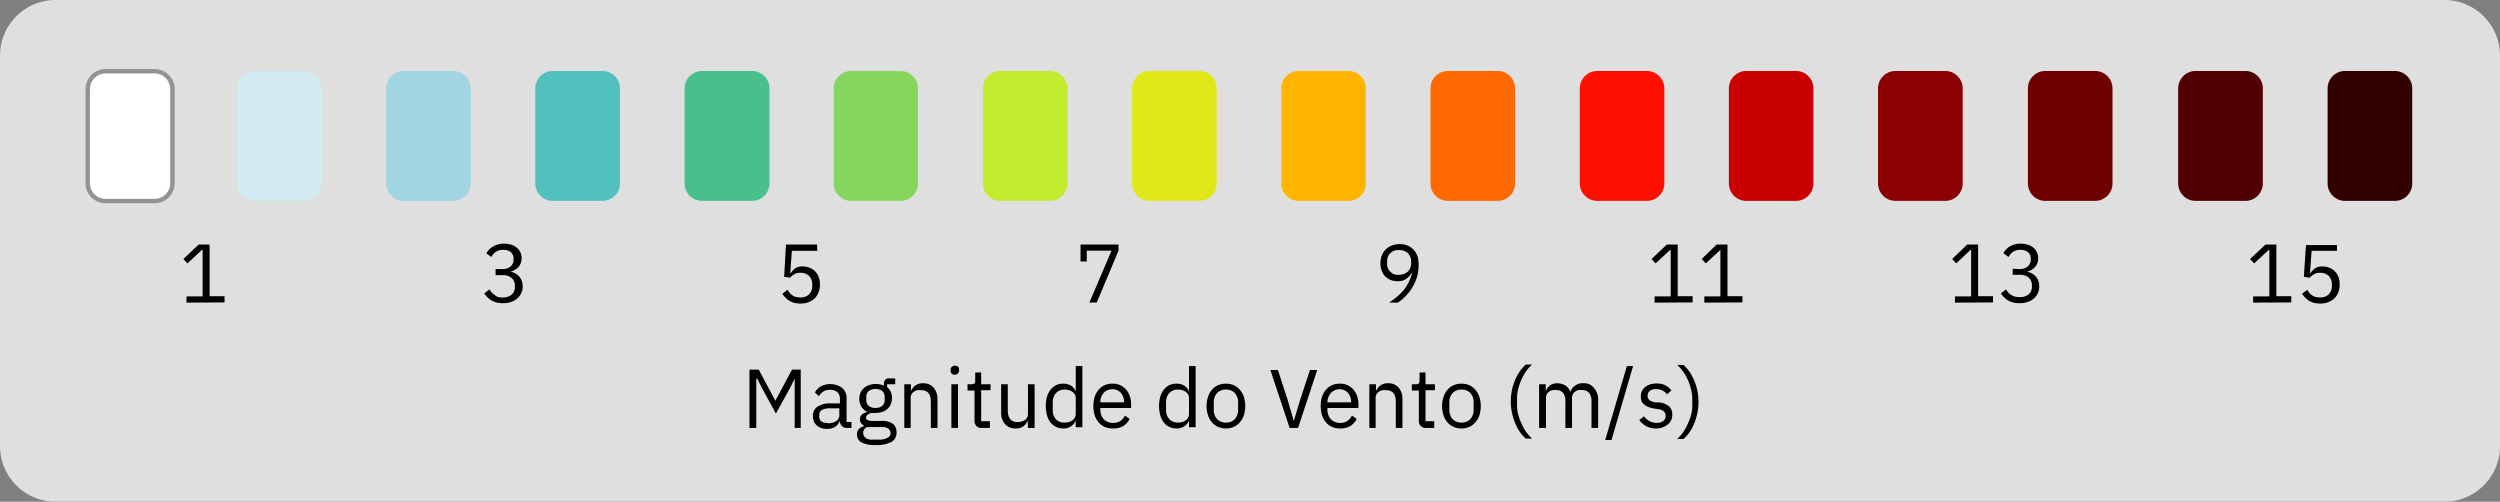 <svg id="Camada_1" data-name="Camada 1" xmlns="http://www.w3.org/2000/svg" viewBox="0 0 286.27 57.45"><rect x="0" y="0" width="286.27" height="57.45" fill="#808080" stroke="none"/><defs><style>.cls-1{opacity:0.75;}.cls-2{fill:#fff;}.cls-3{fill:#ff6900;}.cls-4{fill:#a0d5e1;}.cls-5{fill:#d2eaf1;}.cls-6{fill:#53c0c0;}.cls-7{fill:#49c08b;}.cls-8{fill:#86d55d;}.cls-9{fill:#c2ea2e;}.cls-10{fill:#e1e817;}.cls-11{fill:#ffb500;}.cls-12{fill:#ff0f00;}.cls-13{fill:#ca0000;}.cls-14{fill:#8b0000;}.cls-15{fill:#6e0000;}.cls-16{fill:#500000;}.cls-17{fill:#300;}.cls-18{fill:#939393;}</style></defs><title>LEGENDAS - ESCALA</title><g class="cls-1"><path class="cls-2" d="M0,6.38A6.37,6.37,0,0,1,6.36,0H279.91a6.37,6.37,0,0,1,6.36,6.38V51.07a6.37,6.37,0,0,1-6.36,6.38H6.36A6.37,6.37,0,0,1,0,51.07Z"/></g><path class="cls-3" d="M171.38,23h-5.47a2,2,0,0,1-2.11-2V10.13a2,2,0,0,1,2.11-2h5.47a2,2,0,0,1,2.11,2V21.06A2,2,0,0,1,171.38,23Z"/><path class="cls-4" d="M51.79,23H46.33a2,2,0,0,1-2.11-2V10.13a2,2,0,0,1,2.11-2h5.46a2,2,0,0,1,2.11,2V21.06A2,2,0,0,1,51.79,23Z"/><path class="cls-5" d="M34.71,23H29.24a2,2,0,0,1-2.1-2V10.13a2,2,0,0,1,2.1-2h5.47a2,2,0,0,1,2.11,2V21.06A2,2,0,0,1,34.71,23Z"/><path class="cls-6" d="M68.88,23H63.41a2,2,0,0,1-2.11-2V10.13a2,2,0,0,1,2.11-2h5.47a2,2,0,0,1,2.11,2V21.06A2,2,0,0,1,68.88,23Z"/><path class="cls-7" d="M86,23H80.49a2,2,0,0,1-2.1-2V10.13a2,2,0,0,1,2.1-2H86a2,2,0,0,1,2.11,2V21.06A2,2,0,0,1,86,23Z"/><path class="cls-8" d="M103,23H97.58a2,2,0,0,1-2.11-2V10.13a2,2,0,0,1,2.11-2H103a2,2,0,0,1,2.11,2V21.06A2,2,0,0,1,103,23Z"/><path class="cls-9" d="M120.13,23h-5.47a2,2,0,0,1-2.11-2V10.13a2,2,0,0,1,2.11-2h5.47a2,2,0,0,1,2.11,2V21.06A2,2,0,0,1,120.13,23Z"/><path class="cls-10" d="M137.21,23h-5.47a2,2,0,0,1-2.1-2V10.13a2,2,0,0,1,2.1-2h5.47a2,2,0,0,1,2.11,2V21.06A2,2,0,0,1,137.21,23Z"/><path class="cls-11" d="M154.29,23h-5.46a2,2,0,0,1-2.11-2V10.13a2,2,0,0,1,2.11-2h5.46a2,2,0,0,1,2.11,2V21.06A2,2,0,0,1,154.29,23Z"/><path class="cls-12" d="M188.46,23H183a2,2,0,0,1-2.1-2V10.13a2,2,0,0,1,2.1-2h5.47a2,2,0,0,1,2.11,2V21.06A2,2,0,0,1,188.46,23Z"/><path class="cls-13" d="M205.54,23h-5.46a2,2,0,0,1-2.11-2V10.13a2,2,0,0,1,2.11-2h5.46a2,2,0,0,1,2.11,2V21.06A2,2,0,0,1,205.54,23Z"/><path class="cls-14" d="M222.63,23h-5.47a2,2,0,0,1-2.11-2V10.13a2,2,0,0,1,2.11-2h5.47a2,2,0,0,1,2.11,2V21.06A2,2,0,0,1,222.63,23Z"/><path class="cls-15" d="M239.79,23h-5.47a2,2,0,0,1-2.11-2V10.13a2,2,0,0,1,2.11-2h5.47a2,2,0,0,1,2.11,2V21.06A2,2,0,0,1,239.79,23Z"/><path class="cls-16" d="M257,23h-5.47a2,2,0,0,1-2.11-2V10.13a2,2,0,0,1,2.11-2H257a2,2,0,0,1,2.11,2V21.06A2,2,0,0,1,257,23Z"/><path class="cls-17" d="M274.11,23h-5.47a2,2,0,0,1-2.11-2V10.13a2,2,0,0,1,2.11-2h5.47a2,2,0,0,1,2.11,2V21.06A2,2,0,0,1,274.11,23Z"/><path class="cls-2" d="M17.63,23H12.16a2,2,0,0,1-2.11-2V10.13a2,2,0,0,1,2.11-2h5.47a2,2,0,0,1,2.11,2V21.06A2,2,0,0,1,17.63,23Z"/><path class="cls-18" d="M17.63,23.27H12.16A2.29,2.29,0,0,1,9.8,21.06V10.13a2.29,2.29,0,0,1,2.36-2.22h5.47A2.29,2.29,0,0,1,20,10.13V21.06A2.29,2.29,0,0,1,17.63,23.27ZM12.16,8.41a1.8,1.8,0,0,0-1.86,1.72V21.06a1.8,1.8,0,0,0,1.86,1.71h5.47a1.8,1.8,0,0,0,1.86-1.71V10.13a1.8,1.8,0,0,0-1.86-1.72Z"/><path d="M91,43.36h0l-.56,1.11-1.59,2.89-1.58-2.89-.56-1.11H86.6V49h-.78V42.32h1.06l1.9,3.57h0l1.91-3.57h1V49H91Z"/><path d="M97,49a.75.75,0,0,1-.61-.23,1.14,1.14,0,0,1-.24-.57h0a1.31,1.31,0,0,1-.53.68,1.62,1.62,0,0,1-.89.23,1.7,1.7,0,0,1-1.21-.4,1.37,1.37,0,0,1-.43-1.08,1.22,1.22,0,0,1,.51-1.06,2.66,2.66,0,0,1,1.58-.38h1v-.48a1.07,1.07,0,0,0-.29-.8,1.23,1.23,0,0,0-.87-.27,1.27,1.27,0,0,0-.75.2,1.7,1.7,0,0,0-.5.53l-.45-.43a1.76,1.76,0,0,1,.63-.68,2.36,2.36,0,0,1,2.49.16,1.52,1.52,0,0,1,.5,1.21v2.69h.56V49Zm-2.18-.53a2.11,2.11,0,0,0,.52-.07,1.55,1.55,0,0,0,.41-.19.89.89,0,0,0,.26-.29.6.6,0,0,0,.1-.35v-.81h-1a1.88,1.88,0,0,0-1,.19.62.62,0,0,0-.3.56v.2a.66.66,0,0,0,.26.56A1.15,1.15,0,0,0,94.84,48.42Z"/><path d="M102.66,49.49a1.2,1.2,0,0,1-.59,1.12,3.63,3.63,0,0,1-1.78.35,3.22,3.22,0,0,1-1.65-.31,1,1,0,0,1-.51-.89.89.89,0,0,1,.21-.63,1.31,1.31,0,0,1,.57-.32V48.7a.7.7,0,0,1-.44-.68.68.68,0,0,1,.24-.56,1.51,1.51,0,0,1,.61-.29v0a1.59,1.59,0,0,1-.68-.6,1.68,1.68,0,0,1-.24-.9,1.73,1.73,0,0,1,.13-.69,1.57,1.57,0,0,1,1-.88,2,2,0,0,1,.75-.13,2.27,2.27,0,0,1,.93.19V44a.85.85,0,0,1,.13-.48.5.5,0,0,1,.44-.19h.73V44h-.93v.32a1.62,1.62,0,0,1,.42.55,1.81,1.81,0,0,1,.14.72,1.68,1.68,0,0,1-.13.68,1.47,1.47,0,0,1-.38.54,1.61,1.61,0,0,1-.58.35,2.29,2.29,0,0,1-.76.12,2.42,2.42,0,0,1-.47,0,1.3,1.3,0,0,0-.45.19.41.41,0,0,0-.2.36.29.29,0,0,0,.21.29,1.62,1.62,0,0,0,.54.08h1a2.08,2.08,0,0,1,1.33.34A1.16,1.16,0,0,1,102.66,49.49Zm-.71.06a.55.55,0,0,0-.22-.47,1.33,1.33,0,0,0-.8-.18H99.3a.7.7,0,0,0-.46.66.77.77,0,0,0,.25.56,1.18,1.18,0,0,0,.82.22h.7a1.93,1.93,0,0,0,1-.2A.64.64,0,0,0,102,49.55Zm-1.7-2.84a1.16,1.16,0,0,0,.77-.23.86.86,0,0,0,.28-.72v-.27a.89.89,0,0,0-.28-.72,1.4,1.4,0,0,0-1.54,0,.89.89,0,0,0-.28.72v.27a.86.86,0,0,0,.28.72A1.16,1.16,0,0,0,100.25,46.71Z"/><path d="M103.55,49V44h.76v.79h0a1.58,1.58,0,0,1,.51-.65,1.39,1.39,0,0,1,.88-.25,1.51,1.51,0,0,1,1.2.49,2,2,0,0,1,.45,1.38V49h-.76v-3c0-.88-.37-1.32-1.12-1.32a2.12,2.12,0,0,0-.44,0,1.46,1.46,0,0,0-.38.17.77.77,0,0,0-.27.3.76.76,0,0,0-.1.41V49Z"/><path d="M109.32,42.9a.45.45,0,0,1-.35-.12.42.42,0,0,1-.11-.31v-.13A.4.4,0,0,1,109,42a.45.45,0,0,1,.35-.12.46.46,0,0,1,.36.12.44.44,0,0,1,.11.3v.13a.47.47,0,0,1-.11.31A.46.46,0,0,1,109.32,42.9ZM108.94,44h.76V49h-.76Z"/><path d="M112.4,49a.75.75,0,0,1-.6-.23.79.79,0,0,1-.21-.58V44.72h-.8V44h.45a.48.48,0,0,0,.34-.09.54.54,0,0,0,.09-.35v-.91h.68V44h1.08v.68h-1.08v3.55h1V49Z"/><path d="M117.67,48.16h0a2.68,2.68,0,0,1-.18.33,1.06,1.06,0,0,1-.27.29,1.22,1.22,0,0,1-.39.21,1.7,1.7,0,0,1-.53.07,1.55,1.55,0,0,1-1.21-.49,1.94,1.94,0,0,1-.45-1.38V44h.76v3c0,.89.38,1.33,1.13,1.33a1.61,1.61,0,0,0,.44-.06,1.46,1.46,0,0,0,.38-.17.8.8,0,0,0,.26-.29.83.83,0,0,0,.1-.43V44h.76V49h-.76Z"/><path d="M123.18,48.16h0a1.48,1.48,0,0,1-1.43.9,1.79,1.79,0,0,1-1.46-.69,2.36,2.36,0,0,1-.4-.81,4.12,4.12,0,0,1,0-2.13,2.4,2.4,0,0,1,.4-.8,1.83,1.83,0,0,1,.63-.52,1.9,1.9,0,0,1,.83-.18,1.67,1.67,0,0,1,.88.22,1.39,1.39,0,0,1,.55.68h0V41.92h.76v7h-.76Zm-1.26.23a2,2,0,0,0,.49-.07,1.08,1.08,0,0,0,.4-.2.8.8,0,0,0,.27-.31.85.85,0,0,0,.1-.43V45.55a.75.75,0,0,0-.1-.38,1,1,0,0,0-.27-.3,1.48,1.48,0,0,0-.4-.19,1.61,1.61,0,0,0-.49-.07,1.32,1.32,0,0,0-1,.4,1.56,1.56,0,0,0-.37,1.07v.84A1.54,1.54,0,0,0,120.9,48,1.33,1.33,0,0,0,121.92,48.39Z"/><path d="M127.4,49.06a2.21,2.21,0,0,1-.91-.18,1.86,1.86,0,0,1-.69-.52,2.49,2.49,0,0,1-.45-.8,3.82,3.82,0,0,1,0-2.12,2.54,2.54,0,0,1,.45-.81,1.86,1.86,0,0,1,.69-.52,2.21,2.21,0,0,1,.91-.18,2.07,2.07,0,0,1,.88.18,2,2,0,0,1,.67.5,2.28,2.28,0,0,1,.42.75,2.93,2.93,0,0,1,.15,1v.36H126v.22a1.87,1.87,0,0,0,.1.59,1.49,1.49,0,0,0,.29.47,1.17,1.17,0,0,0,.46.31,1.48,1.48,0,0,0,.61.12,1.42,1.42,0,0,0,1.35-.85l.54.39a2,2,0,0,1-.74.82A2.23,2.23,0,0,1,127.4,49.06Zm0-4.49a1.32,1.32,0,0,0-.57.11,1.23,1.23,0,0,0-.44.3,1.61,1.61,0,0,0-.29.47A1.63,1.63,0,0,0,126,46v.07h2.71V46a1.52,1.52,0,0,0-.35-1A1.24,1.24,0,0,0,127.4,44.57Z"/><path d="M136.15,48.16h0a1.49,1.49,0,0,1-1.43.9,1.87,1.87,0,0,1-.83-.18,1.73,1.73,0,0,1-.63-.51,2.36,2.36,0,0,1-.4-.81,4.12,4.12,0,0,1,0-2.13,2.4,2.4,0,0,1,.4-.8,1.66,1.66,0,0,1,.63-.52,1.87,1.87,0,0,1,.83-.18,1.67,1.67,0,0,1,.88.22,1.39,1.39,0,0,1,.55.68h0V41.92h.76v7h-.76Zm-1.26.23a2,2,0,0,0,.49-.07,1.08,1.08,0,0,0,.4-.2,1,1,0,0,0,.27-.31.85.85,0,0,0,.1-.43V45.55a.75.75,0,0,0-.1-.38,1.27,1.27,0,0,0-.27-.3,1.48,1.48,0,0,0-.4-.19,1.61,1.61,0,0,0-.49-.07,1.32,1.32,0,0,0-1,.4,1.52,1.52,0,0,0-.37,1.07v.84a1.49,1.49,0,0,0,.37,1.06A1.33,1.33,0,0,0,134.89,48.39Z"/><path d="M140.38,49.06a2.19,2.19,0,0,1-.9-.18,1.81,1.81,0,0,1-.7-.52,2.16,2.16,0,0,1-.45-.8,3.39,3.39,0,0,1,0-2.12,2.21,2.21,0,0,1,.45-.81,1.81,1.81,0,0,1,.7-.52,2.34,2.34,0,0,1,1.8,0,1.94,1.94,0,0,1,.69.52,2.38,2.38,0,0,1,.46.81,3.59,3.59,0,0,1,0,2.12,2.33,2.33,0,0,1-.46.8,1.94,1.94,0,0,1-.69.52A2.19,2.19,0,0,1,140.38,49.06Zm0-.67a1.37,1.37,0,0,0,1-.38,1.56,1.56,0,0,0,.39-1.16v-.71a1.54,1.54,0,0,0-.39-1.15,1.33,1.33,0,0,0-1-.38,1.36,1.36,0,0,0-1,.38,1.54,1.54,0,0,0-.39,1.15v.71a1.56,1.56,0,0,0,.39,1.16A1.41,1.41,0,0,0,140.38,48.39Z"/><path d="M147.67,49l-2.2-6.63h.86l1.09,3.34.73,2.49h0l.75-2.49,1.1-3.34h.83L148.64,49Z"/><path d="M153.43,49.06a2.21,2.21,0,0,1-.91-.18,1.86,1.86,0,0,1-.69-.52,2.49,2.49,0,0,1-.45-.8,3.82,3.82,0,0,1,0-2.12,2.54,2.54,0,0,1,.45-.81,1.86,1.86,0,0,1,.69-.52,2.21,2.21,0,0,1,.91-.18,2.07,2.07,0,0,1,.88.18,2,2,0,0,1,.67.5,2.28,2.28,0,0,1,.42.75,2.93,2.93,0,0,1,.15,1v.36H152v.22a1.63,1.63,0,0,0,.11.59,1.31,1.31,0,0,0,.28.47,1.17,1.17,0,0,0,.46.31,1.48,1.48,0,0,0,.61.12,1.42,1.42,0,0,0,1.35-.85l.54.39a2,2,0,0,1-.74.82A2.23,2.23,0,0,1,153.43,49.06Zm0-4.49a1.32,1.32,0,0,0-.57.11,1.23,1.23,0,0,0-.44.3,1.61,1.61,0,0,0-.29.47A1.63,1.63,0,0,0,152,46v.07h2.71V46a1.52,1.52,0,0,0-.35-1A1.24,1.24,0,0,0,153.43,44.57Z"/><path d="M156.8,49V44h.76v.79h0a1.58,1.58,0,0,1,.51-.65,1.39,1.39,0,0,1,.88-.25,1.51,1.51,0,0,1,1.2.49,2,2,0,0,1,.44,1.38V49h-.76v-3q0-1.32-1.11-1.32a2.12,2.12,0,0,0-.44,0,1.71,1.71,0,0,0-.39.17,1,1,0,0,0-.27.3.86.86,0,0,0-.1.41V49Z"/><path d="M163.28,49a.78.78,0,0,1-.6-.23.79.79,0,0,1-.21-.58V44.72h-.8V44h.45a.48.48,0,0,0,.34-.09.54.54,0,0,0,.09-.35v-.91h.68V44h1.08v.68h-1.08v3.55h1V49Z"/><path d="M167.35,49.06a2.19,2.19,0,0,1-.9-.18,1.81,1.81,0,0,1-.7-.52,2.16,2.16,0,0,1-.45-.8,3.39,3.39,0,0,1,0-2.12,2.21,2.21,0,0,1,.45-.81,1.81,1.81,0,0,1,.7-.52,2.34,2.34,0,0,1,1.8,0,1.94,1.94,0,0,1,.69.52,2.38,2.38,0,0,1,.46.81,3.59,3.59,0,0,1,0,2.12,2.33,2.33,0,0,1-.46.8,1.94,1.94,0,0,1-.69.52A2.19,2.19,0,0,1,167.35,49.06Zm0-.67a1.38,1.38,0,0,0,1-.38,1.56,1.56,0,0,0,.39-1.16v-.71a1.54,1.54,0,0,0-.39-1.15,1.34,1.34,0,0,0-1-.38,1.36,1.36,0,0,0-1,.38,1.54,1.54,0,0,0-.39,1.15v.71a1.56,1.56,0,0,0,.39,1.16A1.41,1.41,0,0,0,167.35,48.39Z"/><path d="M173,46a6.42,6.42,0,0,1,.13-1.32,6,6,0,0,1,.37-1.18,5.22,5.22,0,0,1,.54-1,4.22,4.22,0,0,1,.68-.76h.72a4.64,4.64,0,0,0-.72.81,6.14,6.14,0,0,0-.54,1,6.81,6.81,0,0,0-.35,1.05,4.57,4.57,0,0,0-.12,1v.82a4.75,4.75,0,0,0,.12,1,5.83,5.83,0,0,0,.36,1,5.73,5.73,0,0,0,.54,1,4.56,4.56,0,0,0,.71.8h-.72a3.73,3.73,0,0,1-.67-.74,5,5,0,0,1-.54-1,6.13,6.13,0,0,1-.37-1.19A5.86,5.86,0,0,1,173,46Z"/><path d="M176.24,49V44H177v.79h0a2.37,2.37,0,0,1,.19-.35,1.48,1.48,0,0,1,.27-.29,1.37,1.37,0,0,1,.36-.19,1.83,1.83,0,0,1,1.39.16,1.43,1.43,0,0,1,.61.76h0a1.48,1.48,0,0,1,1.49-1,1.45,1.45,0,0,1,1.17.49A2,2,0,0,1,183,45.8V49h-.76v-3a1.6,1.6,0,0,0-.26-1,1,1,0,0,0-.82-.33,2,2,0,0,0-.43,0,1.2,1.2,0,0,0-.36.17.83.83,0,0,0-.26.3.76.76,0,0,0-.1.41V49h-.76v-3a1.61,1.61,0,0,0-.25-1,1,1,0,0,0-.8-.33,2.12,2.12,0,0,0-.44,0,1.4,1.4,0,0,0-.37.17.94.94,0,0,0-.26.3.76.76,0,0,0-.1.41V49Z"/><path d="M183.81,50.38l2.48-8.46H187l-2.47,8.46Z"/><path d="M189.64,49.06a2.34,2.34,0,0,1-1.14-.26,2.51,2.51,0,0,1-.79-.7l.54-.43a2.15,2.15,0,0,0,.63.55,1.69,1.69,0,0,0,.82.2,1.23,1.23,0,0,0,.76-.21.71.71,0,0,0,.27-.59.67.67,0,0,0-.19-.49,1.08,1.08,0,0,0-.67-.28l-.39-.06a2.81,2.81,0,0,1-.62-.15,1.58,1.58,0,0,1-.5-.26A1.07,1.07,0,0,1,188,46a1.46,1.46,0,0,1-.11-.58,1.41,1.41,0,0,1,.13-.64,1.33,1.33,0,0,1,.36-.45A1.71,1.71,0,0,1,189,44a2.61,2.61,0,0,1,.69-.09,2.19,2.19,0,0,1,1,.21,2.26,2.26,0,0,1,.7.58l-.5.46a1.62,1.62,0,0,0-.47-.42,1.59,1.59,0,0,0-.79-.18,1.12,1.12,0,0,0-.72.2.7.7,0,0,0-.24.56.58.58,0,0,0,.24.52,1.73,1.73,0,0,0,.7.24l.38,0a2.05,2.05,0,0,1,1.16.48,1.25,1.25,0,0,1,.34.9,1.36,1.36,0,0,1-.49,1.12A2,2,0,0,1,189.64,49.06Z"/><path d="M194.49,46a6.48,6.48,0,0,1-.14,1.34,6.13,6.13,0,0,1-.37,1.19,5,5,0,0,1-.54,1,3.73,3.73,0,0,1-.67.74h-.72a5,5,0,0,0,.7-.8,5.73,5.73,0,0,0,.54-1,5.83,5.83,0,0,0,.36-1,4.23,4.23,0,0,0,.13-1v-.82a4.08,4.08,0,0,0-.13-1,5.84,5.84,0,0,0-.34-1.05,6.14,6.14,0,0,0-.54-1,5.08,5.08,0,0,0-.72-.81h.72a4.22,4.22,0,0,1,.68.76,5.85,5.85,0,0,1,.54,1,6,6,0,0,1,.37,1.18A6.42,6.42,0,0,1,194.49,46Z"/><path d="M21.35,34.65v-.71H23.2V28.61h-.07l-1.67,1.55-.46-.5L22.75,28H24v5.92h1.71v.71Z"/><path d="M57.48,30.81a1.47,1.47,0,0,0,1-.31,1,1,0,0,0,.33-.79v-.06a1,1,0,0,0-.32-.78,1.33,1.33,0,0,0-.87-.26,1.4,1.4,0,0,0-.83.22,1.72,1.72,0,0,0-.53.6L55.69,29a2.2,2.2,0,0,1,.3-.4,1.73,1.73,0,0,1,.41-.34A2.13,2.13,0,0,1,57,28a2.26,2.26,0,0,1,.71-.1,2.85,2.85,0,0,1,.79.11,1.83,1.83,0,0,1,.64.32,1.55,1.55,0,0,1,.59,1.24,1.7,1.7,0,0,1-.1.57,1.68,1.68,0,0,1-.27.45,1.88,1.88,0,0,1-.41.32,2.1,2.1,0,0,1-.49.2v0a1.94,1.94,0,0,1,.51.18,1.67,1.67,0,0,1,.45.34,1.52,1.52,0,0,1,.31.49,1.78,1.78,0,0,1,.12.67,1.85,1.85,0,0,1-.16.78,1.73,1.73,0,0,1-.46.61,2.12,2.12,0,0,1-.71.4,3.16,3.16,0,0,1-1.68.05,2.44,2.44,0,0,1-.59-.25,2.73,2.73,0,0,1-.45-.36,3.39,3.39,0,0,1-.35-.42l.6-.46a2.07,2.07,0,0,0,.27.37,1.7,1.7,0,0,0,.33.27A1.38,1.38,0,0,0,57,34a2.09,2.09,0,0,0,.53.06,1.56,1.56,0,0,0,1.06-.32,1.15,1.15,0,0,0,.37-.92v-.07a1.15,1.15,0,0,0-.37-.92,1.56,1.56,0,0,0-1.06-.32h-.78v-.7Z"/><path d="M93.59,28.72H90.68l-.19,2.53h.07a2.27,2.27,0,0,1,.53-.54,1.52,1.52,0,0,1,.83-.2,2,2,0,0,1,.78.15,1.88,1.88,0,0,1,.63.4,1.72,1.72,0,0,1,.41.64,2.37,2.37,0,0,1,.15.87,2.56,2.56,0,0,1-.15.89,2,2,0,0,1-.44.69,2.11,2.11,0,0,1-.7.45,2.54,2.54,0,0,1-.94.16,2.78,2.78,0,0,1-.74-.09,2.13,2.13,0,0,1-1-.61,3.29,3.29,0,0,1-.34-.42l.6-.46a2.68,2.68,0,0,0,.26.37,1.53,1.53,0,0,0,.3.27,1.17,1.17,0,0,0,.39.18,2,2,0,0,0,.52.06,1.36,1.36,0,0,0,1-.36,1.38,1.38,0,0,0,.36-1v-.1a1.38,1.38,0,0,0-.36-1,1.36,1.36,0,0,0-1-.36,1.28,1.28,0,0,0-.72.17,2.5,2.5,0,0,0-.47.39l-.67-.1L90,28h3.56Z"/><path d="M124.74,34.65l2.54-5.95h-2.84v1.24h-.71V28h4.35v.7l-2.49,5.93Z"/><path d="M162.44,30.45a4.5,4.5,0,0,1-.22,1.39,5.69,5.69,0,0,1-.57,1.19,5.56,5.56,0,0,1-.76.95,5.26,5.26,0,0,1-.82.67h-1a11.69,11.69,0,0,0,1-.76,5.92,5.92,0,0,0,.74-.77,5.46,5.46,0,0,0,.53-.87,5.4,5.4,0,0,0,.35-1l-.05,0a2.21,2.21,0,0,1-.61.68,1.65,1.65,0,0,1-1,.27,2.22,2.22,0,0,1-.79-.14,1.92,1.92,0,0,1-.62-.41,1.78,1.78,0,0,1-.4-.65,2.26,2.26,0,0,1-.15-.85,2.35,2.35,0,0,1,.16-.89,1.9,1.9,0,0,1,.44-.69,2,2,0,0,1,.7-.46,2.53,2.53,0,0,1,.9-.16,2.34,2.34,0,0,1,.93.18,2,2,0,0,1,.7.5,2.14,2.14,0,0,1,.44.8A3.59,3.59,0,0,1,162.44,30.45Zm-2.22,1a1.38,1.38,0,0,0,1-.36,1.35,1.35,0,0,0,.37-1V30a1.35,1.35,0,0,0-.37-1,1.38,1.38,0,0,0-1-.36A1.25,1.25,0,0,0,158.84,30v.08a1.25,1.25,0,0,0,1.38,1.39Z"/><path d="M189.46,34.65v-.71h1.85V28.61h-.06l-1.67,1.55-.47-.5L190.87,28h1.24v5.92h1.71v.71Z"/><path d="M195.16,34.65v-.71H197V28.61H197l-1.67,1.55-.47-.5L196.57,28h1.24v5.92h1.71v.71Z"/><path d="M223.86,34.65v-.71h1.85V28.61h-.07L224,30.16l-.46-.5L225.26,28h1.25v5.92h1.71v.71Z"/><path d="M231.2,30.81a1.42,1.42,0,0,0,1-.31,1,1,0,0,0,.34-.79v-.06a.92.92,0,0,0-.33-.78,1.3,1.3,0,0,0-.86-.26,1.4,1.4,0,0,0-.83.22,1.62,1.62,0,0,0-.53.6l-.59-.45a2.2,2.2,0,0,1,.3-.4,1.73,1.73,0,0,1,.41-.34,2.13,2.13,0,0,1,.55-.24,2.26,2.26,0,0,1,.71-.1,2.9,2.9,0,0,1,.79.11,1.83,1.83,0,0,1,.64.32,1.48,1.48,0,0,1,.43.53,1.61,1.61,0,0,1,.16.71,1.7,1.7,0,0,1-.1.57,1.68,1.68,0,0,1-.27.45,1.88,1.88,0,0,1-.41.32,2,2,0,0,1-.5.2v0a2,2,0,0,1,.52.18,1.67,1.67,0,0,1,.45.34,1.52,1.52,0,0,1,.31.49,1.78,1.78,0,0,1,.12.67,1.85,1.85,0,0,1-.16.78,1.73,1.73,0,0,1-.46.61,2.12,2.12,0,0,1-.71.4,3,3,0,0,1-.92.14,2.88,2.88,0,0,1-.76-.09,2.44,2.44,0,0,1-.59-.25,2.73,2.73,0,0,1-.45-.36,3.39,3.39,0,0,1-.35-.42l.6-.46a2.07,2.07,0,0,0,.27.37,1.7,1.7,0,0,0,.33.27,1.38,1.38,0,0,0,.41.18,2.09,2.09,0,0,0,.53.06,1.56,1.56,0,0,0,1.06-.32,1.18,1.18,0,0,0,.36-.92v-.07a1.18,1.18,0,0,0-.36-.92,1.56,1.56,0,0,0-1.06-.32h-.78v-.7Z"/><path d="M258,34.65v-.71h1.86V28.61h-.07l-1.67,1.55-.47-.5L259.42,28h1.24v5.92h1.71v.71Z"/><path d="M267.61,28.72H264.7l-.19,2.53h.07a2.27,2.27,0,0,1,.53-.54,1.52,1.52,0,0,1,.83-.2,2.09,2.09,0,0,1,.79.15,1.84,1.84,0,0,1,.62.4,1.87,1.87,0,0,1,.42.64,2.6,2.6,0,0,1,.14.87,2.56,2.56,0,0,1-.15.89,2,2,0,0,1-.44.69,2.11,2.11,0,0,1-.7.45,2.54,2.54,0,0,1-.94.16,2.78,2.78,0,0,1-.74-.09,2.13,2.13,0,0,1-1-.61,3.29,3.29,0,0,1-.34-.42l.6-.46a2.68,2.68,0,0,0,.26.37,1.53,1.53,0,0,0,.3.27,1.17,1.17,0,0,0,.39.18,2,2,0,0,0,.52.06,1.4,1.4,0,0,0,1-.36,1.42,1.42,0,0,0,.35-1v-.1a1.42,1.42,0,0,0-.35-1,1.4,1.4,0,0,0-1-.36,1.28,1.28,0,0,0-.72.17,2.5,2.5,0,0,0-.47.39l-.67-.1.24-3.64h3.55Z"/></svg>